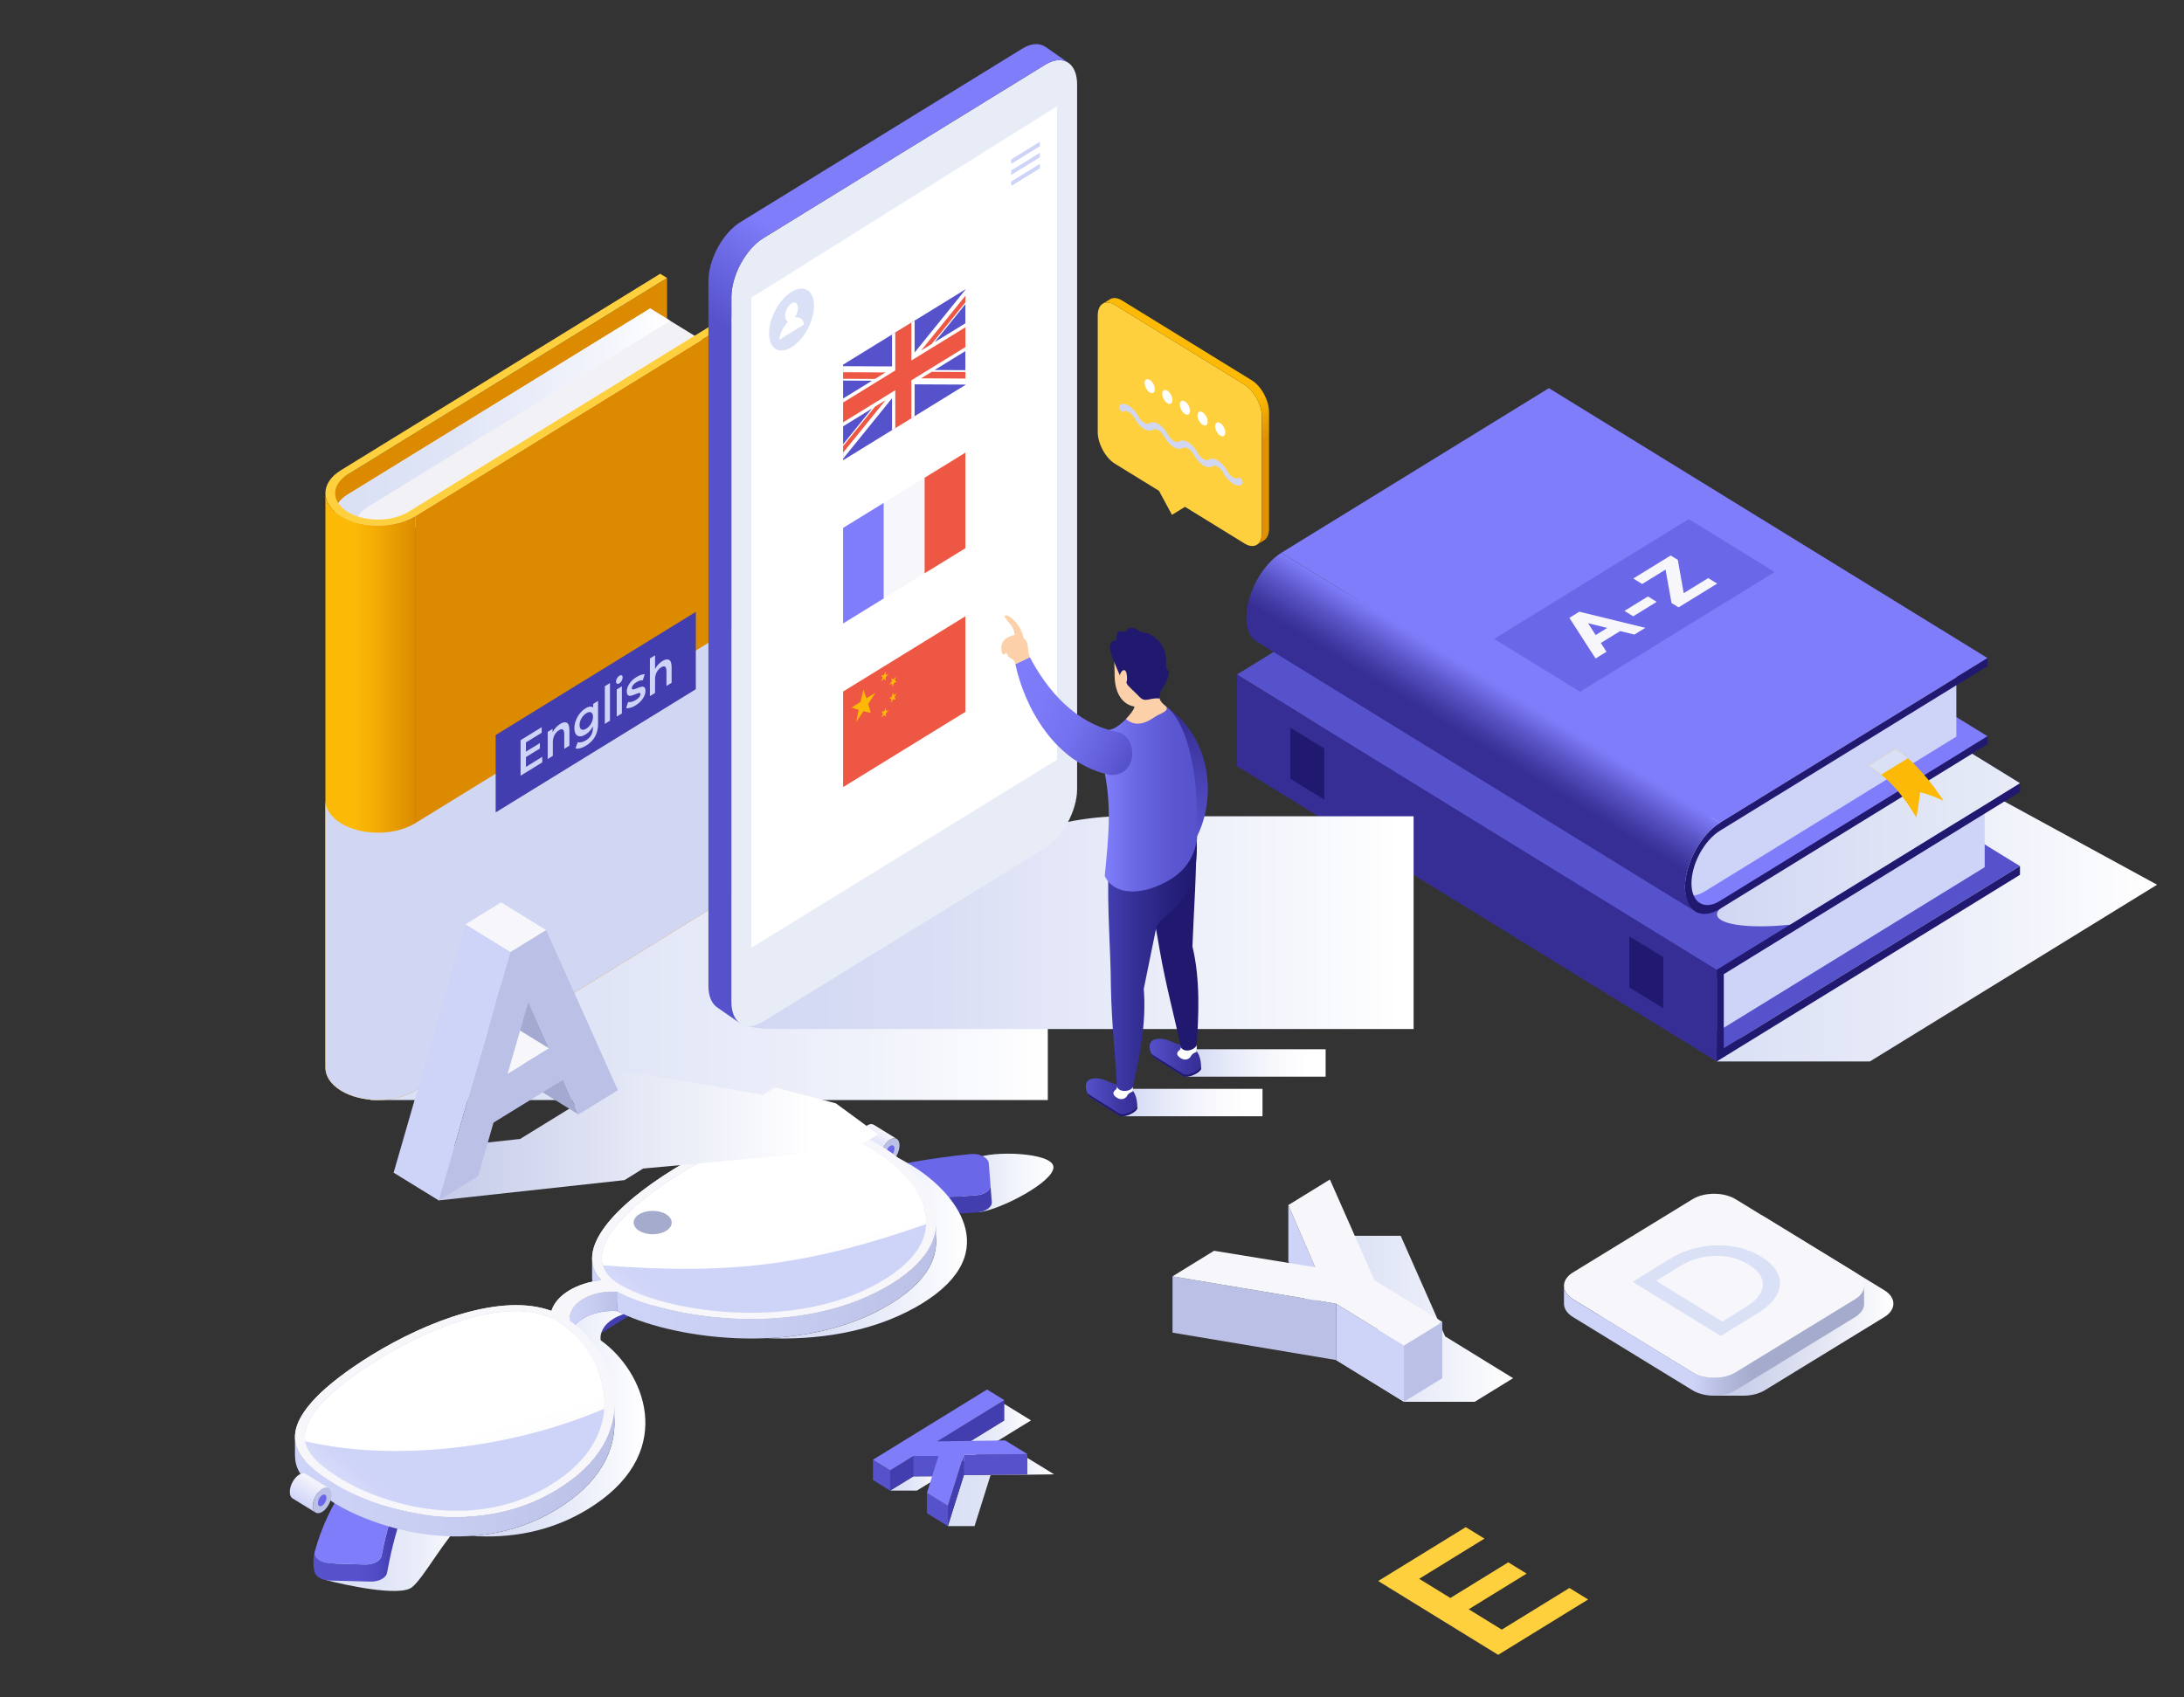 <svg width="588" height="457" viewBox="0 0 588 457" fill="none" xmlns="http://www.w3.org/2000/svg">
<rect x="0" y="0" width="588" height="457" fill="#333333" stroke="none"/>
<path style="mix-blend-mode:multiply" d="M580.751 238.25L535.003 213.298L462.192 285.841H503.438L580.751 238.25Z" fill="url(#paint0_linear_2392_27835)"/>
<path d="M464.093 282.329L334.92 202.819L414.666 153.73L543.843 233.241L464.093 282.329Z" fill="#5652CC"/>
<path d="M534.343 218.998V233.531L459.579 279.551V265.015L534.343 218.998Z" fill="#CED3F8"/>
<path d="M462.192 261.162L333.015 181.652L414.666 131.395L543.839 210.905L462.192 261.162Z" fill="#5652CC"/>
<path d="M462.192 285.841L543.839 235.584L543.843 233.241L464.092 282.329L464.097 262.331L543.843 213.247L543.839 210.905L462.192 261.162V285.841Z" fill="#20196F"/>
<path d="M462.192 285.836L333.019 206.326L333.015 181.652L462.192 261.162V285.836Z" fill="#362E94"/>
<path d="M438.671 252.146L447.796 257.762V271.513L438.671 265.898V252.146Z" fill="#20196F"/>
<path d="M347.415 195.975L356.54 201.59V215.342L347.415 209.727V195.975Z" fill="#20196F"/>
<path style="mix-blend-mode:multiply" d="M530.778 202.866L464.506 243.656C459.299 246.856 463.522 249.454 473.927 249.454C476.509 249.454 479.234 249.293 481.944 249.007L543.841 210.909L530.778 202.871V202.866Z" fill="url(#paint1_linear_2392_27835)"/>
<path d="M463.414 242.397L459.024 245.081L454.045 242.017C453.793 241.126 453.653 240.101 453.653 238.954C453.653 232.55 457.871 224.763 463.074 221.563L362.083 159.397L417.017 125.584L535.112 198.275L463.422 242.401L463.414 242.397Z" fill="#807DFB"/>
<path d="M458.943 240.072C458.943 240.072 523.397 200.4 526.707 198.361C526.707 195.19 526.707 182.612 526.707 179.447C523.397 181.486 458.943 221.153 458.943 221.153C454.708 223.765 451.259 230.126 451.259 235.34C451.259 240.554 454.705 242.674 458.943 240.068V240.072Z" fill="#CED3F8"/>
<path d="M344.975 148.867L463.074 221.558L535.104 177.219L417.009 104.531L344.975 148.867Z" fill="#807DFB"/>
<path d="M453.648 238.954C453.648 245.358 457.867 247.956 463.07 244.753L535.108 200.413V198.275L463.074 242.615C458.839 245.222 455.394 243.097 455.394 237.888C455.394 232.673 458.839 226.307 463.078 223.701L535.112 179.365V177.227L463.074 221.567C457.871 224.767 453.657 232.558 453.653 238.958L453.648 238.954Z" fill="#20196F"/>
<path d="M453.649 238.954C453.649 232.55 457.867 224.763 463.069 221.563L344.974 148.87C339.776 152.075 335.558 159.866 335.553 166.267C335.553 169.467 336.61 171.719 338.315 172.769L456.41 245.457C454.705 244.406 453.652 242.154 453.652 238.954H453.649Z" fill="url(#paint2_linear_2392_27835)"/>
<path d="M516.953 213.367C516.837 214.749 516.245 218.555 515.969 220.168C511.363 212.56 507.665 209.104 503.046 206.186C504.263 205.434 507.701 203.318 510.345 201.692C514.952 204.521 520.071 210.644 523.269 215.675C521.215 214.693 519.115 213.849 516.949 213.367H516.953Z" fill="#FCBA06"/>
<g style="mix-blend-mode:multiply">
<path d="M513.663 204.193C512.551 203.216 511.435 202.359 510.345 201.692C507.701 203.323 504.263 205.434 503.046 206.186C504.239 206.941 505.371 207.73 506.471 208.618L513.663 204.189V204.193Z" fill="#DAE0F5"/>
</g>
<path d="M477.81 154.046L425.422 186.29L402.269 172.043L454.661 139.795L477.81 154.046Z" fill="#6B67E9"/>
<path d="M440.029 170.887L436.196 169.948L430.993 173.153L432.522 175.512L429.572 177.325L422.521 166.382L425.201 164.73L442.98 169.07L440.029 170.883V170.887ZM427.563 167.828L429.604 171.011L432.714 169.099L427.563 167.832V167.828Z" fill="#F6F6FB"/>
<path d="M439.713 165.968L437.352 164.513L443.676 160.622L446.036 162.076L439.713 165.968Z" fill="#F6F6FB"/>
<path d="M451.931 163.561L450.029 162.392L448.413 153.394L442.125 157.264L439.729 155.788L449.798 149.588L451.715 150.77L453.312 159.734L459.903 155.676L462.32 157.161L451.931 163.557V163.561Z" fill="#F6F6FB"/>
<path d="M422.539 427.637L427.57 430.73L403.349 445.638L371.056 425.759L394.632 411.248L399.663 414.341L382.086 425.162L390.483 430.329L406.075 420.729L411.01 423.767L395.417 433.367L404.322 438.85L422.547 427.632L422.539 427.637Z" fill="#FFD03E"/>
<path style="mix-blend-mode:multiply" d="M282.104 223.128H99.707V296.235H282.104V223.128Z" fill="url(#paint3_linear_2392_27835)"/>
<path d="M93.977 127.559L89.323 130.447V136.971C89.959 137.696 90.767 138.375 91.76 138.989C97.295 142.394 106.272 142.394 111.807 138.989V271.283L179.595 229.558V74.865L93.977 127.563V127.559Z" fill="#DC8B00"/>
<path d="M93.608 133.186C93.608 133.186 171.525 85.229 175.043 83.061C177.785 84.746 188.654 91.441 191.392 93.122C187.87 95.289 109.956 143.248 109.956 143.248C105.446 146.021 98.11 146.021 93.608 143.248C89.101 140.47 89.101 135.959 93.608 133.183V133.186Z" fill="#F1F1F6"/>
<path style="mix-blend-mode:multiply" d="M99.023 136.519C99.023 136.519 176.936 88.561 180.458 86.393C178.101 84.943 176.035 83.671 175.043 83.061C171.521 85.229 93.608 133.186 93.608 133.186C89.101 135.959 89.101 140.474 93.608 143.251C94.56 143.836 95.641 144.292 96.789 144.63C94.732 141.984 95.469 138.711 99.023 136.523V136.519Z" fill="url(#paint4_linear_2392_27835)"/>
<path d="M111.805 293.679V138.981L197.787 86.061V240.755L111.805 293.679Z" fill="#DC8B00"/>
<path d="M91.759 138.985C86.224 135.575 86.221 130.05 91.759 126.646L177.741 73.721L179.59 74.86L93.608 127.785C89.102 130.558 89.102 135.073 93.608 137.846C98.115 140.619 105.45 140.619 109.957 137.846L195.934 84.921L197.783 86.061L111.802 138.985C106.267 142.389 97.29 142.389 91.755 138.985H91.759Z" fill="#FFD03E"/>
<path d="M91.758 138.985C97.293 142.389 106.27 142.389 111.805 138.985V293.679C106.27 297.084 97.29 297.084 91.758 293.679C88.993 291.976 87.609 289.741 87.609 287.509V132.815C87.609 135.047 88.993 137.283 91.762 138.985H91.758Z" fill="url(#paint5_linear_2392_27835)"/>
<g style="mix-blend-mode:color-burn">
<path d="M197.783 240.755V168.762L111.805 221.682C106.27 225.092 97.293 225.092 91.762 221.682C88.997 219.98 87.609 217.744 87.609 215.513V287.505C87.609 289.736 88.993 291.972 91.758 293.675C97.293 297.079 106.27 297.079 111.805 293.675L197.783 240.75V240.755Z" fill="#D1D7F3"/>
</g>
<path d="M133.448 197.942L187.337 164.773V185.607L133.448 218.777V197.942Z" fill="#423EAF"/>
<path d="M145.987 203.817V205.306L140.156 208.895V199.325L145.832 195.83V197.32L141.601 199.927V202.414L145.355 200.101V201.564L141.601 203.877V206.514L145.987 203.813V203.817Z" fill="#CED3F8"/>
<path d="M152.627 194.645C153.079 194.904 153.303 195.561 153.303 196.62V200.805L151.914 201.659V197.695C151.914 197.059 151.791 196.654 151.546 196.479C151.302 196.304 150.954 196.359 150.501 196.637C149.99 196.952 149.585 197.392 149.289 197.95C148.993 198.51 148.845 199.146 148.845 199.858V203.549L147.456 204.402V197.101L148.777 196.287V197.229C149.005 196.752 149.297 196.317 149.646 195.932C149.993 195.545 150.386 195.216 150.822 194.947C151.57 194.486 152.171 194.388 152.622 194.648L152.627 194.645Z" fill="#CED3F8"/>
<path d="M161.016 188.756V194.952C161.016 197.525 159.952 199.466 157.818 200.776C157.25 201.126 156.71 201.369 156.198 201.51C155.685 201.646 155.266 201.646 154.933 201.513L155.553 199.845C155.813 199.952 156.138 199.96 156.538 199.875C156.934 199.789 157.334 199.623 157.743 199.372C158.395 198.97 158.871 198.492 159.176 197.942C159.479 197.392 159.631 196.743 159.631 195.993V195.609C159.395 196.073 159.108 196.492 158.763 196.867C158.423 197.242 158.047 197.554 157.642 197.801C157.078 198.147 156.57 198.313 156.114 198.297C155.658 198.28 155.297 198.088 155.037 197.707C154.773 197.333 154.641 196.799 154.641 196.103C154.641 195.408 154.773 194.717 155.037 194.021C155.302 193.326 155.658 192.694 156.114 192.123C156.57 191.551 157.078 191.09 157.642 190.744C158.071 190.479 158.463 190.326 158.815 190.284C159.167 190.241 159.46 190.322 159.7 190.531V189.563L161.02 188.747L161.016 188.756ZM159.144 194.849C159.479 194.256 159.648 193.646 159.648 193.027C159.648 192.408 159.479 192.024 159.144 191.845C158.807 191.67 158.375 191.747 157.851 192.067C157.318 192.395 156.882 192.857 156.546 193.445C156.21 194.034 156.042 194.635 156.042 195.246C156.042 195.856 156.21 196.265 156.546 196.445C156.882 196.624 157.318 196.551 157.851 196.223C158.375 195.899 158.807 195.438 159.144 194.845V194.849Z" fill="#CED3F8"/>
<path d="M162.836 184.793L164.225 183.939V194.085L162.836 194.939V184.793Z" fill="#CED3F8"/>
<path d="M166.114 184.123C165.942 184.033 165.858 183.841 165.858 183.547C165.858 183.252 165.942 182.957 166.114 182.659C166.282 182.36 166.494 182.13 166.747 181.976C166.999 181.823 167.211 181.785 167.378 181.865C167.547 181.946 167.635 182.13 167.635 182.412C167.635 182.71 167.551 183.018 167.387 183.325C167.219 183.632 167.007 183.867 166.747 184.024C166.494 184.178 166.282 184.212 166.114 184.118V184.123ZM166.046 185.663L167.435 184.809V192.11L166.046 192.963V185.663Z" fill="#CED3F8"/>
<path d="M169.68 190.591C169.219 190.719 168.855 190.749 168.579 190.681L169.111 189.055C169.379 189.11 169.699 189.089 170.072 188.991C170.444 188.893 170.816 188.73 171.177 188.509C172.005 187.997 172.421 187.476 172.421 186.939C172.421 186.683 172.317 186.571 172.105 186.601C171.897 186.631 171.556 186.742 171.088 186.939C170.6 187.148 170.2 187.289 169.896 187.361C169.588 187.433 169.323 187.386 169.095 187.233C168.871 187.075 168.755 186.734 168.755 186.205C168.755 185.514 168.991 184.814 169.459 184.11C169.928 183.406 170.564 182.808 171.365 182.317C171.772 182.066 172.181 181.874 172.585 181.737C172.993 181.601 173.325 181.55 173.585 181.58L173.053 183.205C172.549 183.149 171.984 183.316 171.356 183.704C170.948 183.956 170.64 184.22 170.428 184.502C170.216 184.783 170.111 185.044 170.111 185.292C170.111 185.565 170.224 185.688 170.452 185.667C170.676 185.642 171.028 185.535 171.5 185.343C171.972 185.143 172.361 185.005 172.665 184.942C172.969 184.873 173.229 184.911 173.45 185.061C173.669 185.21 173.778 185.543 173.778 186.064C173.778 186.747 173.537 187.442 173.053 188.151C172.573 188.859 171.917 189.464 171.088 189.977C170.607 190.271 170.135 190.484 169.68 190.612V190.591Z" fill="#CED3F8"/>
<path d="M180.142 177.71C180.594 177.97 180.818 178.627 180.818 179.685V183.87L179.429 184.724V180.76C179.429 180.125 179.309 179.719 179.065 179.544C178.821 179.37 178.473 179.425 178.021 179.702C177.508 180.018 177.104 180.457 176.808 181.016C176.512 181.575 176.364 182.211 176.364 182.923V186.614L174.975 187.468V177.321L176.364 176.468V180.159C176.591 179.715 176.876 179.309 177.212 178.947C177.549 178.58 177.925 178.268 178.341 178.012C179.089 177.552 179.689 177.453 180.142 177.714V177.71Z" fill="#CED3F8"/>
<path style="mix-blend-mode:multiply" d="M87.885 425.537C92.199 426.651 107.591 430.167 110.953 427.41C114.318 424.654 119.429 414.598 125.837 408.402C113.07 408.202 103.236 406.111 98.787 409.059C94.336 412.007 87.881 425.537 87.881 425.537H87.885Z" fill="url(#paint6_linear_2392_27835)"/>
<path style="mix-blend-mode:multiply" d="M263.883 326.391C269.522 325.658 283.798 318.255 283.618 314.257C283.437 310.259 266.941 309.845 263.058 311.86C259.177 313.873 255.387 327.496 263.883 326.391Z" fill="url(#paint7_linear_2392_27835)"/>
<path d="M266.66 319.117C266.748 320.512 265.079 321.715 262.83 321.877C222.196 324.762 201.044 332.318 176.688 347.571C174.055 349.223 171.373 350.904 168.615 352.597L87.036 402.813L84.207 401.071L82.402 402.181L87.036 405.032L168.615 354.817C171.373 353.118 174.055 351.441 176.688 349.791C201.044 334.532 222.936 328.708 262.918 326.516C265.187 326.391 267.132 325.133 267.024 323.733L266.66 319.113V319.117Z" fill="#423EAF"/>
<path d="M266.664 319.096C266.776 320.495 265.095 321.715 262.83 321.877C222.196 324.762 201.044 332.318 176.688 347.571C174.055 349.223 171.373 350.904 168.615 352.597L87.036 402.813L82.402 399.958L163.981 349.743C166.727 348.054 169.392 346.385 172.017 344.739C196.162 329.621 217.105 315.362 261.157 310.788C263.718 310.523 266.083 311.706 266.211 313.297L266.672 319.087L266.664 319.096Z" fill="#6B67E9"/>
<path d="M152.644 360.965C149.887 362.663 147.157 364.309 144.476 365.931C119.69 380.924 107.416 393.947 102.729 418.954C102.469 420.349 100.488 421.381 98.212 421.313L88.802 421.031C86.209 420.955 84.296 419.5 84.724 417.921C84.296 419.547 84.232 421.944 84.768 423.497C84.792 423.566 84.804 423.634 84.836 423.702C84.836 423.711 84.84 423.719 84.844 423.732H84.848C85.36 424.773 86.889 425.576 88.798 425.635L99.684 425.917C101.961 425.985 103.946 424.952 104.202 423.558C109.321 395.837 119.687 383.147 144.472 368.154C147.157 366.533 149.883 364.882 152.641 363.183L234.22 312.968L232.415 311.86L152.641 360.965H152.644Z" fill="url(#paint8_linear_2392_27835)"/>
<path d="M98.207 421.313C100.485 421.381 102.466 420.349 102.726 418.954C107.413 393.947 119.687 380.924 144.472 365.931C147.157 364.31 149.883 362.659 152.641 360.965L234.22 310.75L229.585 307.896L148.006 358.111C145.26 359.8 142.547 361.442 139.878 363.055C115.32 377.916 92.148 390.806 84.72 417.921C84.288 419.496 86.205 420.955 88.798 421.031L98.207 421.313Z" fill="#807DFB"/>
<g style="mix-blend-mode:multiply">
<path d="M201.473 312.256C183.783 318.584 149.629 340.642 166.586 351.083C173.886 355.576 189.743 359.459 206.331 358.704C192.94 358.123 180.962 354.812 174.899 351.083C157.938 340.647 192.091 318.584 209.781 312.256C214.031 310.737 217.757 309.829 221.115 309.41C215.773 308.668 209.565 309.359 201.469 312.256H201.473Z" fill="url(#paint9_linear_2392_27835)"/>
<path d="M100.23 403.653C90.958 397.948 86.011 392.623 95.441 382.635C103.121 374.499 125.076 360.709 142.757 358.61C124.384 356.011 96.072 373.159 87.128 382.635C77.699 392.623 82.645 397.948 91.919 403.653C98.114 407.468 111.901 413.125 127.053 411.961C115.327 411.077 105.269 406.755 100.23 403.653Z" fill="url(#paint10_linear_2392_27835)"/>
<path d="M161.732 360.93C161.412 358.797 162.628 356.689 165.129 355.149C165.962 354.637 166.898 354.223 167.898 353.894C167.306 353.622 166.734 353.344 166.206 353.063C162.744 352.866 159.318 353.613 156.817 355.154C154.315 356.694 153.099 358.802 153.419 360.935C165.001 369.183 174.046 390.251 151.798 405.227C151.234 405.608 150.661 405.97 150.097 406.324C142.581 410.949 134.669 413.069 127.045 413.611C137.062 414.315 148.112 412.665 158.405 406.324C158.974 405.97 159.542 405.608 160.107 405.227C182.358 390.251 173.313 369.183 161.732 360.935V360.93Z" fill="url(#paint11_linear_2392_27835)"/>
<path d="M245.788 314.06C238.205 309.393 230.929 306.645 221.099 307.755C227.055 308.489 232.19 310.809 237.477 314.06C248.286 320.717 262.714 336.999 239.95 351.011C239.381 351.361 238.785 351.71 238.165 352.055C228.488 357.505 217.246 359.898 206.372 360.363C219.651 360.939 234.303 358.909 246.477 352.055C247.097 351.706 247.69 351.356 248.262 351.011C271.026 336.999 256.598 320.713 245.788 314.06Z" fill="url(#paint12_linear_2392_27835)"/>
<path d="M148.46 358.29C148.776 357.262 149.341 356.272 150.137 355.346C141.088 352.995 129.722 355.968 118.816 360.94C129.438 356.984 140.224 355.26 148.46 358.29Z" fill="url(#paint13_linear_2392_27835)"/>
</g>
<path opacity="0.5" d="M166.59 345.801C178.452 353.106 212.907 358.81 236.396 345.592C260.909 331.793 244.892 315.635 235.623 309.926C226.35 304.222 217.702 301.176 201.477 306.978C183.787 313.305 149.633 335.365 166.59 345.805V345.801Z" fill="white"/>
<path opacity="0.5" d="M150.21 355.888C162.072 363.188 171.341 384.397 149.866 398.853C127.45 413.941 101.192 404.084 91.923 398.38C82.65 392.675 77.708 387.346 87.133 377.358C97.406 366.469 133.249 345.447 150.21 355.888Z" fill="white"/>
<path d="M230.953 307.712C230.953 308.578 231.24 309.18 231.697 309.466L237.904 313.28C237.444 312.998 237.16 312.392 237.16 311.53C237.16 309.816 238.284 307.737 239.673 306.888C240.361 306.466 240.99 306.428 241.442 306.705L235.235 302.886C234.783 302.609 234.154 302.647 233.466 303.07C232.077 303.919 230.953 305.997 230.953 307.712Z" fill="url(#paint14_linear_2392_27835)"/>
<path d="M237.16 311.53C237.16 313.241 238.284 313.945 239.673 313.096C241.062 312.248 242.186 310.17 242.186 308.455C242.186 306.739 241.062 306.036 239.673 306.888C238.284 307.737 237.16 309.811 237.16 311.53Z" fill="#BBC0E6"/>
<path d="M238.533 310.691C238.533 311.467 239.046 311.791 239.674 311.403C240.306 311.019 240.814 310.072 240.814 309.295C240.814 308.518 240.302 308.198 239.674 308.582C239.046 308.967 238.533 309.909 238.533 310.691Z" fill="#6B67E9"/>
<path d="M201.475 312.256C217.699 306.453 226.352 309.5 235.621 315.204C240.647 318.302 247.636 324.472 249.092 331.67C251.085 322.3 241.844 313.758 235.621 309.926C226.348 304.222 217.699 301.176 201.475 306.978C186.03 312.499 158.052 330.014 162.47 341.317C165.944 330.445 188.279 316.975 201.475 312.256Z" fill="url(#paint15_linear_2392_27835)"/>
<path d="M87.129 377.358C82.382 382.384 81.282 386.228 82.538 389.539C83.227 387.491 84.691 385.221 87.129 382.64C97.402 371.751 133.245 350.729 150.206 361.17C156.249 364.886 161.605 372.22 162.581 380.425C163.842 370.189 157.522 360.388 150.206 355.888C133.245 345.447 97.402 366.469 87.129 377.358Z" fill="url(#paint16_linear_2392_27835)"/>
<path d="M159.419 338.974H159.412V344.21H159.419C159.419 344.52 159.472 344.824 159.508 345.131C160.296 344.965 161.104 344.828 161.929 344.734C160.22 342.98 159.443 341.035 159.419 338.974Z" fill="#CED3F8"/>
<path d="M252.016 329.225C251.948 334.614 248.706 340.34 239.945 345.732C239.377 346.082 238.781 346.433 238.161 346.778C213.828 360.474 179.593 354.906 166.198 347.776V353.054C179.593 360.184 213.828 365.756 238.161 352.056C238.781 351.706 239.374 351.356 239.945 351.011C248.727 345.604 251.96 339.862 252.016 334.46H252.032V329.22H252.016V329.225Z" fill="url(#paint17_linear_2392_27835)"/>
<path d="M156.818 349.867C154.317 351.407 153.101 353.52 153.421 355.648C153.905 355.99 154.381 356.365 154.853 356.753C155.377 356.173 156.029 355.631 156.818 355.145C159.315 353.609 162.745 352.858 166.207 353.054V347.776C162.745 347.58 159.32 348.326 156.818 349.867Z" fill="url(#paint18_linear_2392_27835)"/>
<path d="M151.799 399.941C151.234 400.321 150.663 400.688 150.098 401.038C127.334 415.049 100.876 406.171 90.066 399.515C83.627 395.551 79.441 391.724 79.424 386.953H79.416V392.193H79.436C79.428 396.98 83.611 400.82 90.066 404.797C100.876 411.448 127.33 420.332 150.098 406.32C150.666 405.966 151.234 405.603 151.799 405.224C161.757 398.52 165.431 390.605 165.431 383.156H165.443V377.916H165.434C165.418 385.349 161.736 393.251 151.799 399.941Z" fill="url(#paint19_linear_2392_27835)"/>
<path d="M237.476 308.783C226.979 302.323 217.074 299.532 200.157 305.579C194.526 307.597 187.67 310.985 181.343 314.876C166.17 324.216 153.952 336.534 161.933 344.734C158.647 345.123 155.565 346.078 153.116 347.589C150.658 349.099 149.089 350.993 148.465 353.016C135.138 348.113 115.135 355.631 99.968 364.971C93.64 368.858 88.141 373.082 84.867 376.551C75.038 386.962 79.573 393.059 90.07 399.523C100.88 406.179 127.334 415.058 150.102 401.046C150.67 400.697 151.239 400.334 151.803 399.95C174.055 384.973 165.006 363.905 153.424 355.657C153.104 353.523 154.32 351.416 156.822 349.876C159.319 348.34 162.749 347.589 166.211 347.785C179.606 354.914 213.84 360.482 238.173 346.786C238.793 346.437 239.385 346.091 239.958 345.742C262.722 331.729 248.295 315.443 237.485 308.791L237.476 308.783ZM149.862 398.853C127.446 413.941 101.188 404.084 91.919 398.38C82.646 392.675 77.7 387.346 87.129 377.358C97.402 366.469 133.245 345.446 150.206 355.887C162.068 363.188 171.337 384.397 149.862 398.853ZM236.392 345.592C212.904 358.814 178.449 353.106 166.587 345.801C149.626 335.365 183.78 313.302 201.474 306.974C217.698 301.176 226.351 304.218 235.62 309.926C244.893 315.631 260.905 331.793 236.392 345.592Z" fill="#F6F6FB"/>
<path style="mix-blend-mode:multiply" d="M166.591 345.801C178.453 353.106 212.908 358.81 236.397 345.592C260.91 331.793 244.893 315.635 235.624 309.926C226.351 304.222 217.702 301.176 201.478 306.978C183.788 313.305 149.634 335.365 166.591 345.805V345.801Z" fill="url(#paint20_linear_2392_27835)"/>
<path style="mix-blend-mode:multiply" d="M249.367 329.66C249.119 334.848 245.641 340.386 236.396 345.592C212.908 358.814 178.452 353.106 166.59 345.801C164.193 344.325 162.844 342.614 162.3 340.754C198.275 343.54 218.922 340.215 249.367 329.66Z" fill="url(#paint21_linear_2392_27835)"/>
<g style="mix-blend-mode:screen">
<path d="M172.102 331.457C170.1 330.223 170.1 328.227 172.102 326.997C174.099 325.764 177.344 325.764 179.342 326.997C181.338 328.227 181.338 330.223 179.342 331.457C177.344 332.69 174.103 332.69 172.102 331.457Z" fill="#A5ABCC"/>
</g>
<g style="mix-blend-mode:screen">
<path d="M87.1 385.622C85.099 384.389 85.099 382.392 87.1 381.159C89.101 379.926 92.343 379.931 94.34 381.159C96.338 382.388 96.338 384.385 94.34 385.618C92.339 386.851 89.101 386.847 87.1 385.618V385.622Z" fill="#A5ABCC"/>
</g>
<path style="mix-blend-mode:multiply" d="M150.21 355.888C162.072 363.188 171.341 384.397 149.866 398.853C127.45 413.941 101.192 404.084 91.923 398.38C82.65 392.675 77.708 387.346 87.133 377.358C97.406 366.469 133.249 345.447 150.21 355.888Z" fill="url(#paint22_linear_2392_27835)"/>
<path style="mix-blend-mode:multiply" d="M162.693 379.354C162.209 386.049 158.555 392.999 149.863 398.853C127.447 413.941 101.188 404.084 91.919 398.38C86.661 395.141 82.795 392.026 82.154 388.114C105.522 393.64 137.176 390.346 162.697 379.354H162.693Z" fill="url(#paint23_linear_2392_27835)"/>
<path d="M237.476 308.783C226.979 302.323 217.074 299.532 200.157 305.579C194.526 307.597 187.67 310.985 181.343 314.876C166.17 324.216 153.952 336.534 161.933 344.734C158.647 345.123 155.565 346.078 153.116 347.589C150.658 349.099 149.089 350.993 148.465 353.016C135.138 348.113 115.135 355.631 99.968 364.971C93.64 368.858 88.141 373.082 84.867 376.551C75.038 386.962 79.573 393.059 90.07 399.523C100.88 406.179 127.334 415.058 150.102 401.046C150.67 400.697 151.239 400.334 151.803 399.95C174.055 384.973 165.006 363.905 153.424 355.657C153.104 353.523 154.32 351.416 156.822 349.876C159.319 348.34 162.749 347.589 166.211 347.785C179.606 354.914 213.84 360.482 238.173 346.786C238.793 346.437 239.385 346.091 239.958 345.742C262.722 331.729 248.295 315.443 237.485 308.791L237.476 308.783ZM149.862 398.853C127.446 413.941 101.188 404.084 91.919 398.38C82.646 392.675 77.7 387.346 87.129 377.358C97.402 366.469 133.245 345.446 150.206 355.887C162.068 363.188 171.337 384.397 149.862 398.853ZM236.392 345.592C212.904 358.814 178.449 353.106 166.587 345.801C149.626 335.365 183.78 313.302 201.474 306.974C217.698 301.176 226.351 304.218 235.62 309.926C244.893 315.631 260.905 331.793 236.392 345.592Z" fill="#F6F6FB"/>
<path d="M78.02 401.763C78.02 402.625 78.304 403.231 78.764 403.513L84.972 407.327C84.511 407.045 84.227 406.439 84.227 405.573C84.227 403.858 85.352 401.784 86.741 400.931C87.429 400.508 88.058 400.47 88.51 400.752L82.302 396.933C81.85 396.656 81.226 396.694 80.533 397.117C79.145 397.966 78.02 400.043 78.02 401.759V401.763Z" fill="url(#paint24_linear_2392_27835)"/>
<path d="M84.228 405.577C84.228 407.293 85.352 407.992 86.741 407.148C88.13 406.299 89.254 404.221 89.254 402.505C89.254 400.79 88.13 400.086 86.741 400.935C85.356 401.784 84.228 403.862 84.228 405.577Z" fill="#BBC0E6"/>
<path d="M85.601 404.741C85.601 405.522 86.112 405.838 86.741 405.454C87.373 405.07 87.886 404.122 87.886 403.346C87.886 402.569 87.373 402.25 86.741 402.633C86.112 403.017 85.601 403.961 85.601 404.741Z" fill="#6B67E9"/>
<path style="mix-blend-mode:multiply" d="M380.592 219.822H301.97C292.513 219.822 280.907 222.203 276.181 225.113L200.293 271.82C195.565 274.73 199.432 277.111 208.885 277.111H380.588V219.818L380.592 219.822Z" fill="url(#paint25_linear_2392_27835)"/>
<path d="M289.988 212.492C289.988 218.312 286.118 225.454 281.388 228.368L205.499 275.08C200.769 277.99 196.903 275.609 196.903 269.789V80.006C196.903 74.186 200.772 67.044 205.499 64.134L281.388 17.426C286.118 14.516 289.988 16.897 289.988 22.713V212.496V212.492Z" fill="#E8ECF7"/>
<path d="M281.475 12.618V12.63C279.898 11.534 277.673 11.598 275.208 13.117L199.323 59.825C194.593 62.734 190.727 69.877 190.727 75.697V265.484C190.727 268.412 191.708 270.468 193.285 271.42L199.388 275.669C197.862 274.696 196.914 272.665 196.914 269.789V80.006C196.914 74.186 200.784 67.044 205.511 64.134L281.4 17.426C283.861 15.912 286.082 15.839 287.655 16.931V16.923L281.484 12.622L281.475 12.618ZM199.451 275.72C199.451 275.72 199.444 275.72 199.444 275.716H199.451V275.72Z" fill="url(#paint26_linear_2392_27835)"/>
<path d="M284.593 28.614V204.572L202.301 255.223V80.156L284.593 28.614Z" fill="white"/>
<path d="M259.408 103.977C259.584 103.87 259.749 103.767 259.905 103.67V77.933C259.749 78.031 259.581 78.133 259.408 78.24L226.988 98.195V123.932L259.408 103.977Z" fill="#5652CC"/>
<path d="M251.62 99.646L259.909 94.543V87.059L251.62 92.162L259.909 81.918V78.035L246.242 94.931V86.347L240.158 90.088V98.673L226.988 98.609V102.488L234.779 102.526L226.988 107.322V114.809L234.779 110.014L226.988 119.64V123.523L240.158 107.245V115.825L246.242 112.083V103.503L259.909 103.567V99.688L251.62 99.646Z" fill="white"/>
<path d="M259.909 88.134L245.365 97.09V86.888L241.035 89.551V99.752L226.988 108.401V113.73L241.035 105.086V115.287L245.365 112.621V102.419L259.909 93.468V88.134Z" fill="#ED5743"/>
<path d="M259.909 79.665L247.99 94.393L250.832 92.644L259.909 81.427V79.665Z" fill="#ED5743"/>
<path d="M259.909 100.175L250.832 100.132L247.99 101.882L259.909 101.937V100.175Z" fill="#ED5743"/>
<path d="M226.988 102.001L235.564 102.044L238.41 100.294L226.988 100.239V102.001Z" fill="#ED5743"/>
<path d="M226.988 121.893L238.41 107.778L235.564 109.527L226.988 120.131V121.893Z" fill="#ED5743"/>
<path d="M237.962 161.142L226.988 167.896V142.164L237.962 135.409V161.142Z" fill="#807DFB"/>
<path d="M248.935 154.387L237.961 161.142V135.409L248.935 128.651V154.387Z" fill="#F6F6FB"/>
<path d="M259.91 147.634L248.936 154.387V128.651L259.91 121.897V147.634Z" fill="#ED5743"/>
<path d="M226.988 211.963V186.23L259.909 165.963V191.701L226.988 211.963Z" fill="#ED5743"/>
<path d="M232.467 191.52L230.486 194.443L231.186 191.162L229.261 190.553L231.674 189.003L232.467 185.706L233.263 188.026L235.676 186.601L233.751 189.584L234.451 191.998L232.467 191.52Z" fill="#FCBA06"/>
<path d="M240.675 183.918L240.294 184.975L240.174 184.114L239.422 184.391L240.107 183.538L240.019 182.65L240.563 182.987L241.264 182.16L240.915 183.222L241.435 183.598L240.675 183.918Z" fill="#FCBA06"/>
<path d="M240.466 188.308L239.866 189.272L240.038 188.24L239.394 188.116L240.162 187.557L240.367 186.52L240.666 187.207L241.439 186.686L240.858 187.668L241.131 188.389L240.466 188.308Z" fill="#FCBA06"/>
<path d="M238.026 192.545L237.281 193.249L237.737 192.203L237.318 191.67L238.05 191.52L238.53 190.484L238.526 191.435L239.246 191.329L238.51 192.067L238.474 193.04L238.026 192.545Z" fill="#FCBA06"/>
<path d="M238.45 182.33L238.41 183.304L237.962 182.8L237.217 183.504L237.677 182.458L237.261 181.921L237.989 181.775L238.477 180.739L238.465 181.695L239.186 181.596L238.45 182.33Z" fill="#FCBA06"/>
<path d="M217.385 88.693C219.749 84.328 219.748 79.61 217.384 78.155C215.02 76.7 211.187 79.059 208.824 83.424C206.46 87.789 206.46 92.507 208.824 93.962C211.188 95.417 215.021 93.058 217.385 88.693Z" fill="#DAE0F5"/>
<path d="M212.216 86.59C211.711 86.492 211.371 85.958 211.371 85.105C211.371 83.808 212.147 82.28 213.108 81.687C214.068 81.098 214.845 81.67 214.845 82.963C214.845 83.816 214.505 84.763 214 85.485C215.469 85.19 216.405 86.172 216.402 87.443C216.153 87.597 213.104 89.47 213.104 89.47C213.104 89.47 210.059 91.347 209.806 91.501C209.806 90.229 210.743 88.096 212.211 86.585L212.216 86.59Z" fill="white"/>
<path d="M279.963 39.383L272.251 44.127V42.933L279.963 38.184V39.383Z" fill="#CED3F8"/>
<path d="M279.963 42.352L272.251 47.101V45.902L279.963 41.158V42.352Z" fill="#CED3F8"/>
<path d="M279.963 45.326L272.251 50.075V48.876L279.963 44.127V45.326Z" fill="#CED3F8"/>
<path style="mix-blend-mode:multiply" d="M339.908 293.218H302.223V300.604H339.908V293.218Z" fill="url(#paint27_linear_2392_27835)"/>
<path style="mix-blend-mode:multiply" d="M356.904 282.556H319.216V289.941H356.904V282.556Z" fill="url(#paint28_linear_2392_27835)"/>
<path d="M323.386 287.667C323.386 281.864 319.936 281.698 319.936 281.698C319.936 281.698 318.068 281.698 315.038 280.354C312.044 279.027 307.826 279.539 310.183 284.176C310.203 284.232 310.231 284.288 310.263 284.347C310.407 284.595 310.655 284.833 311.028 285.064L318.564 289.775C319.712 290.475 323.359 288.857 323.386 287.662V287.667Z" fill="url(#paint29_linear_2392_27835)"/>
<path d="M323.362 287.147C323.298 288.337 319.7 289.924 318.559 289.229L311.024 284.518C310.776 284.365 310.343 284.057 309.959 283.695C310.027 283.856 310.087 284.006 310.176 284.181C310.195 284.237 310.224 284.292 310.255 284.352C310.4 284.599 310.648 284.838 311.019 285.068L318.556 289.779C319.632 290.436 322.898 289.058 323.33 287.897C323.35 287.808 323.362 287.726 323.362 287.662C323.378 287.483 323.362 287.321 323.358 287.147H323.362Z" fill="#20196F"/>
<path d="M321.982 280.934C321.094 280.934 317.968 281.783 317.968 281.783C317.968 281.783 317.948 282.244 317.687 282.645C317.656 282.684 317.627 282.718 317.6 282.756C316.984 283.212 316.359 283.938 317.82 284.915C319.016 285.717 319.993 285.209 320.453 284.715C320.641 284.344 320.918 283.925 321.301 283.686C321.698 283.443 321.942 283.332 322.118 283.319C322.118 283.293 322.126 283.238 322.126 283.238C322.126 283.238 322.35 280.93 321.978 280.93L321.982 280.934Z" fill="white"/>
<path d="M322.038 224.212C318.632 224.276 310.115 224.438 306.71 224.502C307.979 235.421 310.528 245.337 312.233 255.91C314.061 266.184 316.122 273.408 317.92 281.958C318.577 283.549 321.59 282.948 322.203 281.416C322.678 273.54 323.227 263.944 321.038 254.86C321.406 245.064 322.251 234.098 322.038 224.212Z" fill="#20196F"/>
<path d="M306.209 298.325C306.209 292.523 302.759 292.356 302.759 292.356C302.759 292.356 300.89 292.356 297.857 291.012C294.864 289.685 290.645 290.197 293.003 294.835C293.022 294.89 293.05 294.946 293.082 295.005C293.227 295.253 293.475 295.493 293.846 295.723L301.383 300.433C302.532 301.133 306.177 299.516 306.206 298.321L306.209 298.325Z" fill="url(#paint30_linear_2392_27835)"/>
<path d="M306.188 297.805C306.125 298.995 302.526 300.583 301.386 299.887L293.85 295.176C293.602 295.023 293.17 294.716 292.785 294.353C292.858 294.515 292.918 294.664 293.002 294.839C293.021 294.895 293.05 294.951 293.082 295.01C293.226 295.258 293.474 295.496 293.846 295.727L301.382 300.437C302.454 301.094 305.724 299.716 306.157 298.555C306.173 298.466 306.188 298.385 306.188 298.321C306.205 298.141 306.188 297.98 306.181 297.805H306.188Z" fill="#20196F"/>
<path d="M304.805 291.592C303.92 291.592 300.791 292.442 300.791 292.442C300.791 292.442 300.771 292.902 300.515 293.304C300.483 293.342 300.455 293.376 300.427 293.414C299.815 293.871 299.186 294.596 300.647 295.573C301.844 296.375 302.82 295.867 303.28 295.373C303.469 295.002 303.744 294.583 304.129 294.345C304.525 294.101 304.769 293.99 304.941 293.977C304.941 293.952 304.95 293.897 304.95 293.897C304.95 293.897 305.174 291.588 304.801 291.588L304.805 291.592Z" fill="white"/>
<path d="M311.229 250.176C312.161 245.482 322.903 244.897 322.198 226.443C318.828 225.915 301.824 234.418 298.453 233.889C298.034 244.881 299.03 255.107 299.09 265.839C299.318 276.296 300.247 283.776 300.711 292.527C301.115 294.212 304.181 294.143 305.018 292.74C306.694 285.051 308.704 275.682 307.935 266.333C308.94 261.158 310.132 255.67 311.225 250.176H311.229Z" fill="url(#paint31_linear_2392_27835)"/>
<path d="M314.426 190.607C326.42 199.154 327.853 216.123 321.365 226.892C321.365 226.892 322.758 203.029 314.426 190.607Z" fill="url(#paint32_linear_2392_27835)"/>
<path d="M314.974 236.906C307.674 241.275 300.034 241.283 297.428 235.912C298.401 225.915 299.314 217.778 297.436 208.191C297.992 202.896 299.114 199.683 298.477 196.594C302.496 196.009 305.953 189.43 308.282 188.927C318.268 186.755 323.118 205.72 322.282 225.941C321.509 231.316 318.568 234.751 314.974 236.901V236.906Z" fill="url(#paint33_linear_2392_27835)"/>
<path d="M313.817 190.134C311.652 188.466 311.972 187.374 312.296 185.104C312.709 183.913 312.948 182.591 312.948 181.182C312.948 176.127 309.927 171.757 306.225 172.027C298.765 172.572 300.094 176.758 300.094 181.814C300.094 186.499 302.087 189.724 305.421 190.266C305.421 191.034 304.04 192.681 303.131 193.65C306.777 196.679 310.315 193.266 311.72 192.592C313.217 191.871 314.833 191.252 313.817 190.13V190.134Z" fill="#FCD1A9"/>
<path d="M300.943 197.162C289.425 194.866 281.933 185.812 277.267 176.992L273.364 178.831C275.738 190.164 283.989 205.81 299.094 208.728C306.734 208.728 306.133 198.194 300.943 197.162Z" fill="url(#paint34_linear_2392_27835)"/>
<path d="M276.806 175.512L276.822 175.559C276.822 173.503 276.418 172.304 275.673 171.954L275.681 171.976C275.514 171.463 275.345 170.947 275.181 170.46C274.221 167.589 271.207 165.131 270.567 165.814C270.182 166.228 271.715 167.487 272.52 168.856C273.052 169.756 273.056 170.255 273.192 171.007C273.192 171.007 269.586 171.365 269.586 174.56C269.586 177.159 270.899 176.131 270.899 175.619C271.828 178.247 272.932 176.694 273.36 178.841L277.262 177.002C277.262 177.002 277.078 176.408 276.802 175.516L276.806 175.512Z" fill="#FCD1A9"/>
<path d="M309.503 170.751C308.542 170.222 307.673 170.495 307.138 170.127C305.86 169.296 304.656 168.766 303.98 169.159C303.652 169.351 303.031 169.966 303.031 169.966C302.367 170.674 301.006 169.168 300.682 170.994C300.586 171.531 300.566 171.975 300.57 172.414C297.385 172.85 298.953 175.943 301.51 181.903C301.51 180.935 303.44 178.7 303.44 183C303.44 183.461 303.115 183.55 303.399 184.166C303.684 184.775 305.516 186.32 306.725 187.604C308.41 189.4 309.399 187.788 312.188 188.112C312.188 186.84 312.497 186.2 312.921 185.402C313.189 184.899 314.717 183.299 314.717 180.509C312.557 180.795 316.398 174.539 309.498 170.751H309.503Z" fill="#20196F"/>
<g style="mix-blend-mode:multiply">
<path d="M270.389 382.504L252.335 393.614L259.687 393.512L277.576 382.504L270.389 378.079L267.171 380.524L270.389 382.504Z" fill="url(#paint35_linear_2392_27835)"/>
<path d="M276.6 392.607L261.736 393.485L270.637 393.362L276.6 397.032L259.495 397.262L255.193 410.975H262.381L266.687 397.262L283.788 397.032L276.6 392.607Z" fill="url(#paint36_linear_2392_27835)"/>
<path d="M252.663 397.539L245.916 397.564L239.66 401.413H246.848L252.551 397.906L252.663 397.539Z" fill="url(#paint37_linear_2392_27835)"/>
</g>
<path d="M239.661 401.413L235.022 398.559V393.101L239.661 395.956V401.413Z" fill="#5652CC"/>
<path d="M270.39 382.503L239.661 401.413V395.956L270.39 377.041V382.503Z" fill="#423EAF"/>
<path d="M259.495 397.262L255.193 410.975V405.513L259.495 391.801V397.262Z" fill="#423EAF"/>
<path d="M252.663 397.539L245.915 397.564V392.108L252.663 392.082V397.539Z" fill="#5652CC"/>
<path d="M255.193 410.975L249.558 407.506V402.049L255.193 405.513V410.975Z" fill="#5652CC"/>
<path d="M276.6 397.032L259.495 397.262V391.801L276.6 391.574V397.032Z" fill="#5652CC"/>
<path d="M239.661 395.956L235.022 393.101L265.747 374.187L270.385 377.041L252.332 388.157L270.634 387.901L276.596 391.569L259.495 391.801L255.189 405.513L249.558 402.045L252.664 392.078L245.916 392.103L239.664 395.952L239.661 395.956Z" fill="#807DFB"/>
<path style="mix-blend-mode:multiply" d="M407.371 371.141L389.096 359.894L377.114 332.792H362.958L373.144 356.429L359.705 366.247L377.978 377.494H397.045L407.371 371.141Z" fill="url(#paint38_linear_2392_27835)"/>
<path d="M354.077 356.429V341.266L346.862 324.514V339.678L354.077 356.429Z" fill="#CED3F8"/>
<path d="M359.705 366.247V351.088L377.978 362.334V377.494L359.705 366.247Z" fill="#CED3F8"/>
<path d="M315.678 358.874L315.682 343.711L359.705 351.088V366.247L315.678 358.874Z" fill="#BBC0E6"/>
<path d="M377.979 377.494V362.334L388.304 355.977V371.141L377.979 377.494Z" fill="#BBC0E6"/>
<path d="M388.304 355.977L377.975 362.334L359.701 351.088L315.674 343.711L326.864 336.824L354.074 341.266L346.858 324.518L358.048 317.632L370.031 344.73L388.304 355.977Z" fill="#F6F6FB"/>
<path style="mix-blend-mode:multiply" d="M507.36 347.482L475.182 327.77C471.977 325.794 466.726 325.794 463.52 327.77L431.339 347.478C428.134 349.453 428.134 352.679 431.339 354.654L461.471 373.112V375.847H469.348C471.46 375.847 473.573 375.352 475.179 374.366L507.356 354.654C510.562 352.679 510.562 349.449 507.356 347.478L507.36 347.482Z" fill="url(#paint39_linear_2392_27835)"/>
<path d="M467.311 369.558C464.105 371.534 458.854 371.534 455.648 369.558L423.471 349.845C420.266 347.87 420.266 344.645 423.471 342.67L455.652 322.957C458.858 320.981 464.105 320.981 467.311 322.957L499.488 342.67C502.693 344.645 502.693 347.875 499.488 349.845L467.311 369.558Z" fill="#F6F6FB"/>
<path d="M423.471 349.845L455.648 369.558C458.853 371.534 464.1 371.534 467.31 369.558L499.491 349.845C500.955 348.945 501.74 347.781 501.868 346.594V350.755C501.892 350.968 501.892 351.177 501.868 351.39V351.416C501.74 352.597 500.952 353.763 499.491 354.663L467.31 374.375C464.104 376.35 458.853 376.35 455.648 374.375L423.471 354.663C421.837 353.66 421.041 352.329 421.069 351.006V346.257C421.065 347.559 421.865 348.86 423.471 349.845Z" fill="url(#paint40_linear_2392_27835)"/>
<g style="mix-blend-mode:multiply">
<path d="M439.563 345.187L449.549 339.038C452.053 337.498 454.771 336.435 457.709 335.851C460.643 335.266 463.544 335.199 466.409 335.642C469.275 336.086 471.872 337.025 474.193 338.453C476.519 339.883 478.04 341.483 478.764 343.245C479.484 345.008 479.373 346.795 478.424 348.6C477.476 350.405 475.75 352.077 473.246 353.622L463.26 359.766L439.567 345.182L439.563 345.187ZM470.095 351.937C472.013 350.755 473.329 349.487 474.038 348.135C474.75 346.783 474.826 345.447 474.274 344.133C473.721 342.823 472.565 341.624 470.803 340.54C469.043 339.456 467.098 338.744 464.965 338.407C462.832 338.066 460.667 338.117 458.465 338.552C456.264 338.987 454.207 339.798 452.286 340.98L445.89 344.918L463.696 355.879L470.092 351.94L470.095 351.937Z" fill="#DAE0F5"/>
</g>
<path style="mix-blend-mode:multiply" d="M225.042 297.126L208.649 292.838L205.471 294.797L154.216 286.106L143.61 292.634L158.755 295.189L140.032 306.714L116.584 309.269L118.117 323.268L168.143 317.799L173.17 314.679L229.86 309.469L236.38 305.455L225.042 297.126Z" fill="url(#paint41_linear_2392_27835)"/>
<path d="M142.266 269.785L130.127 262.31L143.61 292.634L155.749 300.105L142.266 269.785Z" fill="#A3A9D0"/>
<path d="M137.411 256.414L125.272 248.938L134.918 243.003L147.06 250.474L137.411 256.414Z" fill="#F6F6FB"/>
<path d="M136.643 289.212L124.504 281.741L135.686 274.858L147.824 282.329L136.643 289.212Z" fill="#F6F6FB"/>
<path d="M155.75 300.105L151.596 290.786L132.873 302.31L128.72 316.745L118.114 323.273L137.408 256.417L147.058 250.478L166.352 293.58L155.746 300.108L155.75 300.105ZM142.271 269.785L136.648 289.212L147.83 282.329L142.271 269.785Z" fill="#BBC0E6"/>
<path d="M118.118 323.268L105.975 315.797L125.273 248.938L137.412 256.414L118.118 323.268Z" fill="#CED3F8"/>
<path d="M300.178 82.114L335.089 103.606C337.637 105.176 339.723 109.02 339.727 112.147V143.537C339.727 146.665 337.637 147.941 335.089 146.371L319.036 136.489L315.534 138.644L312.032 132.175L300.178 124.879C297.628 123.309 295.543 119.464 295.543 116.338V84.947C295.543 81.82 297.628 80.544 300.182 82.114H300.178Z" fill="#FFD03E"/>
<path d="M337.018 102.419L302.107 80.928C300.766 80.1 299.557 80.07 298.709 80.676L296.976 81.738C297.809 81.265 298.941 81.35 300.186 82.118L335.097 103.609C337.646 105.179 339.731 109.024 339.734 112.151V143.542C339.734 145.048 339.247 146.123 338.454 146.657L340.215 145.573C341.104 145.082 341.664 143.964 341.664 142.351V110.961C341.664 107.834 339.578 103.989 337.025 102.419H337.018Z" fill="url(#paint42_linear_2392_27835)"/>
<path d="M329.883 116.453C329.883 115.522 329.271 114.392 328.515 113.926C327.759 113.461 327.146 113.837 327.146 114.767C327.146 115.697 327.759 116.827 328.515 117.293C329.271 117.758 329.883 117.382 329.883 116.453Z" fill="white"/>
<path d="M325.138 113.547C325.138 112.617 324.526 111.486 323.769 111.021C323.013 110.556 322.401 110.931 322.401 111.862C322.401 112.791 323.013 113.922 323.769 114.387C324.526 114.852 325.138 114.477 325.138 113.547Z" fill="white"/>
<path d="M320.396 110.637C320.396 109.707 319.783 108.576 319.026 108.111C318.27 107.645 317.658 108.021 317.658 108.952C317.658 109.882 318.27 111.013 319.026 111.478C319.783 111.942 320.396 111.567 320.396 110.637Z" fill="white"/>
<path d="M315.65 107.731C315.65 106.801 315.037 105.67 314.281 105.205C313.525 104.74 312.912 105.115 312.912 106.046C312.912 106.976 313.525 108.107 314.281 108.571C315.037 109.037 315.65 108.662 315.65 107.731Z" fill="white"/>
<path d="M310.906 104.821C310.906 103.892 310.294 102.76 309.537 102.296C308.781 101.831 308.169 102.206 308.169 103.136C308.169 104.066 308.781 105.197 309.537 105.662C310.294 106.127 310.906 105.752 310.906 104.821Z" fill="white"/>
<g style="mix-blend-mode:multiply">
<path d="M307.969 115.471C308.905 116.047 309.782 116.141 310.446 115.732C311.283 115.219 312.639 116.055 313.472 117.592C314.837 120.113 317.062 121.479 318.426 120.643C318.831 120.395 319.367 120.451 319.94 120.804C320.511 121.159 321.048 121.76 321.452 122.507C322.112 123.727 322.993 124.717 323.93 125.293C324.866 125.869 325.742 125.963 326.407 125.553C327.24 125.042 328.6 125.878 329.433 127.413C330.797 129.935 333.023 131.301 334.387 130.464C334.651 130.302 334.651 129.769 334.387 129.278C334.123 128.787 333.69 128.523 333.423 128.685C332.59 129.197 331.229 128.36 330.397 126.82C329.032 124.303 326.811 122.934 325.446 123.774C325.042 124.022 324.506 123.966 323.934 123.616C323.361 123.267 322.825 122.661 322.421 121.914C321.76 120.694 320.88 119.704 319.943 119.128C319.007 118.551 318.13 118.458 317.466 118.868C316.633 119.379 315.273 118.543 314.44 117.003C313.076 114.486 310.855 113.116 309.49 113.957C309.085 114.203 308.549 114.149 307.977 113.798C307.405 113.448 306.868 112.842 306.464 112.096C305.804 110.876 304.923 109.886 303.987 109.31C303.05 108.734 302.17 108.64 301.509 109.049C301.246 109.212 301.246 109.745 301.509 110.236C301.774 110.727 302.206 110.991 302.474 110.829C302.878 110.581 303.415 110.637 303.987 110.991C304.559 111.345 305.096 111.947 305.5 112.693C306.16 113.914 307.041 114.904 307.977 115.479L307.969 115.471Z" fill="#D1D7F3"/>
</g>
<defs>
<linearGradient id="paint0_linear_2392_27835" x1="462.192" y1="249.57" x2="580.751" y2="249.57" gradientUnits="userSpaceOnUse">
<stop stop-color="#DAE0F5"/>
<stop offset="0.45" stop-color="#E8EBF8"/>
<stop offset="1" stop-color="white"/>
</linearGradient>
<linearGradient id="paint1_linear_2392_27835" x1="462.277" y1="226.162" x2="543.841" y2="226.162" gradientUnits="userSpaceOnUse">
<stop stop-color="#D1D7F3"/>
<stop offset="1" stop-color="#E8ECF7"/>
</linearGradient>
<linearGradient id="paint2_linear_2392_27835" x1="405.402" y1="186.073" x2="392.904" y2="206.379" gradientUnits="userSpaceOnUse">
<stop stop-color="#807DFB"/>
<stop offset="0.29" stop-color="#5B56C8"/>
<stop offset="0.55" stop-color="#4039A2"/>
<stop offset="0.68" stop-color="#362E94"/>
</linearGradient>
<linearGradient id="paint3_linear_2392_27835" x1="99.707" y1="259.681" x2="282.104" y2="259.681" gradientUnits="userSpaceOnUse">
<stop stop-color="#DAE0F5"/>
<stop offset="0.32" stop-color="#DFE4F6"/>
<stop offset="0.73" stop-color="#F0F2FB"/>
<stop offset="1" stop-color="white"/>
</linearGradient>
<linearGradient id="paint4_linear_2392_27835" x1="90.23" y1="113.845" x2="180.462" y2="113.845" gradientUnits="userSpaceOnUse">
<stop stop-color="#DAE0F5"/>
<stop offset="0.32" stop-color="#DFE4F6"/>
<stop offset="0.73" stop-color="#F0F2FB"/>
<stop offset="1" stop-color="white"/>
</linearGradient>
<linearGradient id="paint5_linear_2392_27835" x1="111.805" y1="214.523" x2="87.604" y2="214.523" gradientUnits="userSpaceOnUse">
<stop stop-color="#DC8B00"/>
<stop offset="0.43" stop-color="#F2AB04"/>
<stop offset="0.68" stop-color="#FCBA06"/>
</linearGradient>
<linearGradient id="paint6_linear_2392_27835" x1="87.885" y1="417.972" x2="125.837" y2="417.972" gradientUnits="userSpaceOnUse">
<stop stop-color="#DAE0F5"/>
<stop offset="0.33" stop-color="#DEE3F6"/>
<stop offset="0.66" stop-color="#EAEDF9"/>
<stop offset="1" stop-color="white"/>
</linearGradient>
<linearGradient id="paint7_linear_2392_27835" x1="258.765" y1="318.566" x2="283.618" y2="318.566" gradientUnits="userSpaceOnUse">
<stop stop-color="#DAE0F5"/>
<stop offset="0.57" stop-color="#F1F4FB"/>
<stop offset="1" stop-color="white"/>
</linearGradient>
<linearGradient id="paint8_linear_2392_27835" x1="84.384" y1="368.888" x2="234.223" y2="368.888" gradientUnits="userSpaceOnUse">
<stop offset="0.08" stop-color="#5652CC"/>
<stop offset="0.11" stop-color="#514DC5"/>
<stop offset="0.14" stop-color="#4440B3"/>
<stop offset="0.15" stop-color="#423EAF"/>
</linearGradient>
<linearGradient id="paint9_linear_2392_27835" x1="161.992" y1="333.965" x2="221.119" y2="333.965" gradientUnits="userSpaceOnUse">
<stop stop-color="#D1D7F3"/>
<stop offset="0.5" stop-color="#E5E9F8"/>
<stop offset="1" stop-color="white"/>
</linearGradient>
<linearGradient id="paint10_linear_2392_27835" x1="82.057" y1="385.23" x2="142.757" y2="385.23" gradientUnits="userSpaceOnUse">
<stop stop-color="#D1D7F3"/>
<stop offset="0.5" stop-color="#E5E9F8"/>
<stop offset="1" stop-color="white"/>
</linearGradient>
<linearGradient id="paint11_linear_2392_27835" x1="127.041" y1="383.391" x2="173.754" y2="383.391" gradientUnits="userSpaceOnUse">
<stop stop-color="#D1D7F3"/>
<stop offset="0.5" stop-color="#E5E9F8"/>
<stop offset="1" stop-color="white"/>
</linearGradient>
<linearGradient id="paint12_linear_2392_27835" x1="206.372" y1="333.987" x2="260.344" y2="333.987" gradientUnits="userSpaceOnUse">
<stop stop-color="#D1D7F3"/>
<stop offset="0.5" stop-color="#E5E9F8"/>
<stop offset="1" stop-color="white"/>
</linearGradient>
<linearGradient id="paint13_linear_2392_27835" x1="118.816" y1="357.735" x2="150.137" y2="357.735" gradientUnits="userSpaceOnUse">
<stop stop-color="#D1D7F3"/>
<stop offset="0.5" stop-color="#E5E9F8"/>
<stop offset="1" stop-color="white"/>
</linearGradient>
<linearGradient id="paint14_linear_2392_27835" x1="237.454" y1="304.158" x2="233.493" y2="310.926" gradientUnits="userSpaceOnUse">
<stop stop-color="#F6F6FB"/>
<stop offset="1" stop-color="#CED3F8"/>
</linearGradient>
<linearGradient id="paint15_linear_2392_27835" x1="162.001" y1="322.585" x2="249.369" y2="322.585" gradientUnits="userSpaceOnUse">
<stop offset="0.53" stop-color="#BBC0E6"/>
<stop offset="0.7" stop-color="#C7CCF1"/>
<stop offset="0.87" stop-color="#CED3F8"/>
</linearGradient>
<linearGradient id="paint16_linear_2392_27835" x1="82.058" y1="371.294" x2="162.745" y2="371.294" gradientUnits="userSpaceOnUse">
<stop offset="0.53" stop-color="#BBC0E6"/>
<stop offset="0.7" stop-color="#C7CCF1"/>
<stop offset="0.87" stop-color="#CED3F8"/>
</linearGradient>
<linearGradient id="paint17_linear_2392_27835" x1="166.202" y1="344.841" x2="252.032" y2="344.841" gradientUnits="userSpaceOnUse">
<stop stop-color="#CED3F8"/>
<stop offset="0.5" stop-color="#C7CCF1"/>
<stop offset="1" stop-color="#BBC0E6"/>
</linearGradient>
<linearGradient id="paint18_linear_2392_27835" x1="153.368" y1="352.252" x2="166.203" y2="352.252" gradientUnits="userSpaceOnUse">
<stop stop-color="#CED3F8"/>
<stop offset="0.5" stop-color="#C7CCF1"/>
<stop offset="1" stop-color="#BBC0E6"/>
</linearGradient>
<linearGradient id="paint19_linear_2392_27835" x1="79.416" y1="395.837" x2="165.443" y2="395.837" gradientUnits="userSpaceOnUse">
<stop stop-color="#CED3F8"/>
<stop offset="0.5" stop-color="#C7CCF1"/>
<stop offset="1" stop-color="#BBC0E6"/>
</linearGradient>
<linearGradient id="paint20_linear_2392_27835" x1="172.827" y1="404.376" x2="157.973" y2="354.032" gradientUnits="userSpaceOnUse">
<stop stop-color="#E8ECF7"/>
<stop offset="0.44" stop-color="#EEF1F9"/>
<stop offset="1" stop-color="white"/>
</linearGradient>
<linearGradient id="paint21_linear_2392_27835" x1="190.988" y1="359.313" x2="154.093" y2="403.274" gradientUnits="userSpaceOnUse">
<stop stop-color="#CED3F8"/>
<stop offset="0.12" stop-color="#D8DCF9"/>
<stop offset="0.43" stop-color="#EDEFFC"/>
<stop offset="0.72" stop-color="#FAFBFE"/>
<stop offset="1" stop-color="white"/>
</linearGradient>
<linearGradient id="paint22_linear_2392_27835" x1="92.492" y1="453.144" x2="77.017" y2="400.705" gradientUnits="userSpaceOnUse">
<stop stop-color="#E8ECF7"/>
<stop offset="0.44" stop-color="#EEF1F9"/>
<stop offset="1" stop-color="white"/>
</linearGradient>
<linearGradient id="paint23_linear_2392_27835" x1="109.503" y1="405.997" x2="75.087" y2="447.005" gradientUnits="userSpaceOnUse">
<stop stop-color="#CED3F8"/>
<stop offset="0.12" stop-color="#D8DCF9"/>
<stop offset="0.43" stop-color="#EDEFFC"/>
<stop offset="0.72" stop-color="#FAFBFE"/>
<stop offset="1" stop-color="white"/>
</linearGradient>
<linearGradient id="paint24_linear_2392_27835" x1="84.517" y1="398.211" x2="80.557" y2="404.978" gradientUnits="userSpaceOnUse">
<stop stop-color="#F6F6FB"/>
<stop offset="1" stop-color="#CED3F8"/>
</linearGradient>
<linearGradient id="paint25_linear_2392_27835" x1="198.275" y1="248.469" x2="380.592" y2="248.469" gradientUnits="userSpaceOnUse">
<stop stop-color="#D1D7F3"/>
<stop offset="0.31" stop-color="#DBDFF5"/>
<stop offset="0.83" stop-color="#F5F7FC"/>
<stop offset="0.98" stop-color="white"/>
</linearGradient>
<linearGradient id="paint26_linear_2392_27835" x1="282.04" y1="12.963" x2="142.054" y2="240.391" gradientUnits="userSpaceOnUse">
<stop offset="0.3" stop-color="#807DFB"/>
<stop offset="0.31" stop-color="#7B78F5"/>
<stop offset="0.41" stop-color="#5652CC"/>
</linearGradient>
<linearGradient id="paint27_linear_2392_27835" x1="302.223" y1="296.908" x2="339.908" y2="296.908" gradientUnits="userSpaceOnUse">
<stop stop-color="#D1D7F3"/>
<stop offset="0.33" stop-color="#E8EBF9"/>
<stop offset="0.65" stop-color="#F9F9FD"/>
<stop offset="0.9" stop-color="white"/>
</linearGradient>
<linearGradient id="paint28_linear_2392_27835" x1="319.216" y1="286.247" x2="356.901" y2="286.247" gradientUnits="userSpaceOnUse">
<stop stop-color="#D1D7F3"/>
<stop offset="0.33" stop-color="#E8EBF9"/>
<stop offset="0.65" stop-color="#F9F9FD"/>
<stop offset="0.9" stop-color="white"/>
</linearGradient>
<linearGradient id="paint29_linear_2392_27835" x1="309.495" y1="284.833" x2="323.386" y2="284.833" gradientUnits="userSpaceOnUse">
<stop stop-color="#5551CB"/>
<stop offset="0.66" stop-color="#3E37A3"/>
<stop offset="1" stop-color="#362E94"/>
</linearGradient>
<linearGradient id="paint30_linear_2392_27835" x1="292.318" y1="295.493" x2="306.209" y2="295.493" gradientUnits="userSpaceOnUse">
<stop stop-color="#5551CB"/>
<stop offset="0.66" stop-color="#3E37A3"/>
<stop offset="1" stop-color="#362E94"/>
</linearGradient>
<linearGradient id="paint31_linear_2392_27835" x1="298.35" y1="260.104" x2="322.23" y2="260.104" gradientUnits="userSpaceOnUse">
<stop stop-color="#423EAF"/>
<stop offset="0.3" stop-color="#353097"/>
<stop offset="0.75" stop-color="#251F7A"/>
<stop offset="1" stop-color="#20196F"/>
</linearGradient>
<linearGradient id="paint32_linear_2392_27835" x1="317.811" y1="193.052" x2="325.477" y2="223.992" gradientUnits="userSpaceOnUse">
<stop stop-color="#362E94"/>
<stop offset="1" stop-color="#5652CC"/>
</linearGradient>
<linearGradient id="paint33_linear_2392_27835" x1="297.428" y1="214.416" x2="322.374" y2="214.416" gradientUnits="userSpaceOnUse">
<stop stop-color="#807DFB"/>
<stop offset="0.37" stop-color="#6966E2"/>
<stop offset="0.73" stop-color="#5B57D1"/>
<stop offset="1" stop-color="#5652CC"/>
</linearGradient>
<linearGradient id="paint34_linear_2392_27835" x1="304.525" y1="203.403" x2="266.946" y2="183.84" gradientUnits="userSpaceOnUse">
<stop stop-color="#5652CC"/>
<stop offset="0.18" stop-color="#6662DE"/>
<stop offset="0.4" stop-color="#7471EE"/>
<stop offset="0.66" stop-color="#7D7AF8"/>
<stop offset="1" stop-color="#807DFB"/>
</linearGradient>
<linearGradient id="paint35_linear_2392_27835" x1="252.335" y1="385.848" x2="277.576" y2="385.848" gradientUnits="userSpaceOnUse">
<stop stop-color="#DAE0F5"/>
<stop offset="0.33" stop-color="#DEE3F6"/>
<stop offset="0.66" stop-color="#EAEDF9"/>
<stop offset="1" stop-color="white"/>
</linearGradient>
<linearGradient id="paint36_linear_2392_27835" x1="255.193" y1="401.789" x2="283.788" y2="401.789" gradientUnits="userSpaceOnUse">
<stop stop-color="#DAE0F5"/>
<stop offset="0.33" stop-color="#DEE3F6"/>
<stop offset="0.66" stop-color="#EAEDF9"/>
<stop offset="1" stop-color="white"/>
</linearGradient>
<linearGradient id="paint37_linear_2392_27835" x1="239.66" y1="399.477" x2="252.663" y2="399.477" gradientUnits="userSpaceOnUse">
<stop stop-color="#DAE0F5"/>
<stop offset="0.33" stop-color="#DEE3F6"/>
<stop offset="0.66" stop-color="#EAEDF9"/>
<stop offset="1" stop-color="white"/>
</linearGradient>
<linearGradient id="paint38_linear_2392_27835" x1="359.705" y1="355.145" x2="407.371" y2="355.145" gradientUnits="userSpaceOnUse">
<stop stop-color="#DAE0F5"/>
<stop offset="0.45" stop-color="#E8EBF8"/>
<stop offset="1" stop-color="white"/>
</linearGradient>
<linearGradient id="paint39_linear_2392_27835" x1="428.938" y1="351.075" x2="509.765" y2="351.075" gradientUnits="userSpaceOnUse">
<stop offset="0.37" stop-color="#C4CAE8"/>
<stop offset="0.52" stop-color="#CCD2EB"/>
<stop offset="0.78" stop-color="#E5E7F4"/>
<stop offset="1" stop-color="white"/>
</linearGradient>
<linearGradient id="paint40_linear_2392_27835" x1="421.065" y1="361.055" x2="501.884" y2="361.055" gradientUnits="userSpaceOnUse">
<stop offset="0.43" stop-color="#CED3F8"/>
<stop offset="0.54" stop-color="#B4BADC"/>
<stop offset="0.63" stop-color="#A5ABCC"/>
</linearGradient>
<linearGradient id="paint41_linear_2392_27835" x1="116.58" y1="304.686" x2="236.38" y2="304.686" gradientUnits="userSpaceOnUse">
<stop stop-color="#C4CAE9"/>
<stop offset="0.44" stop-color="#E4E7F5"/>
<stop offset="0.85" stop-color="white"/>
</linearGradient>
<linearGradient id="paint42_linear_2392_27835" x1="308.266" y1="74.784" x2="348.645" y2="140.38" gradientUnits="userSpaceOnUse">
<stop offset="0.57" stop-color="#FCBA06"/>
<stop offset="0.64" stop-color="#ECA102"/>
<stop offset="0.7" stop-color="#E19100"/>
</linearGradient>
</defs>
</svg>
